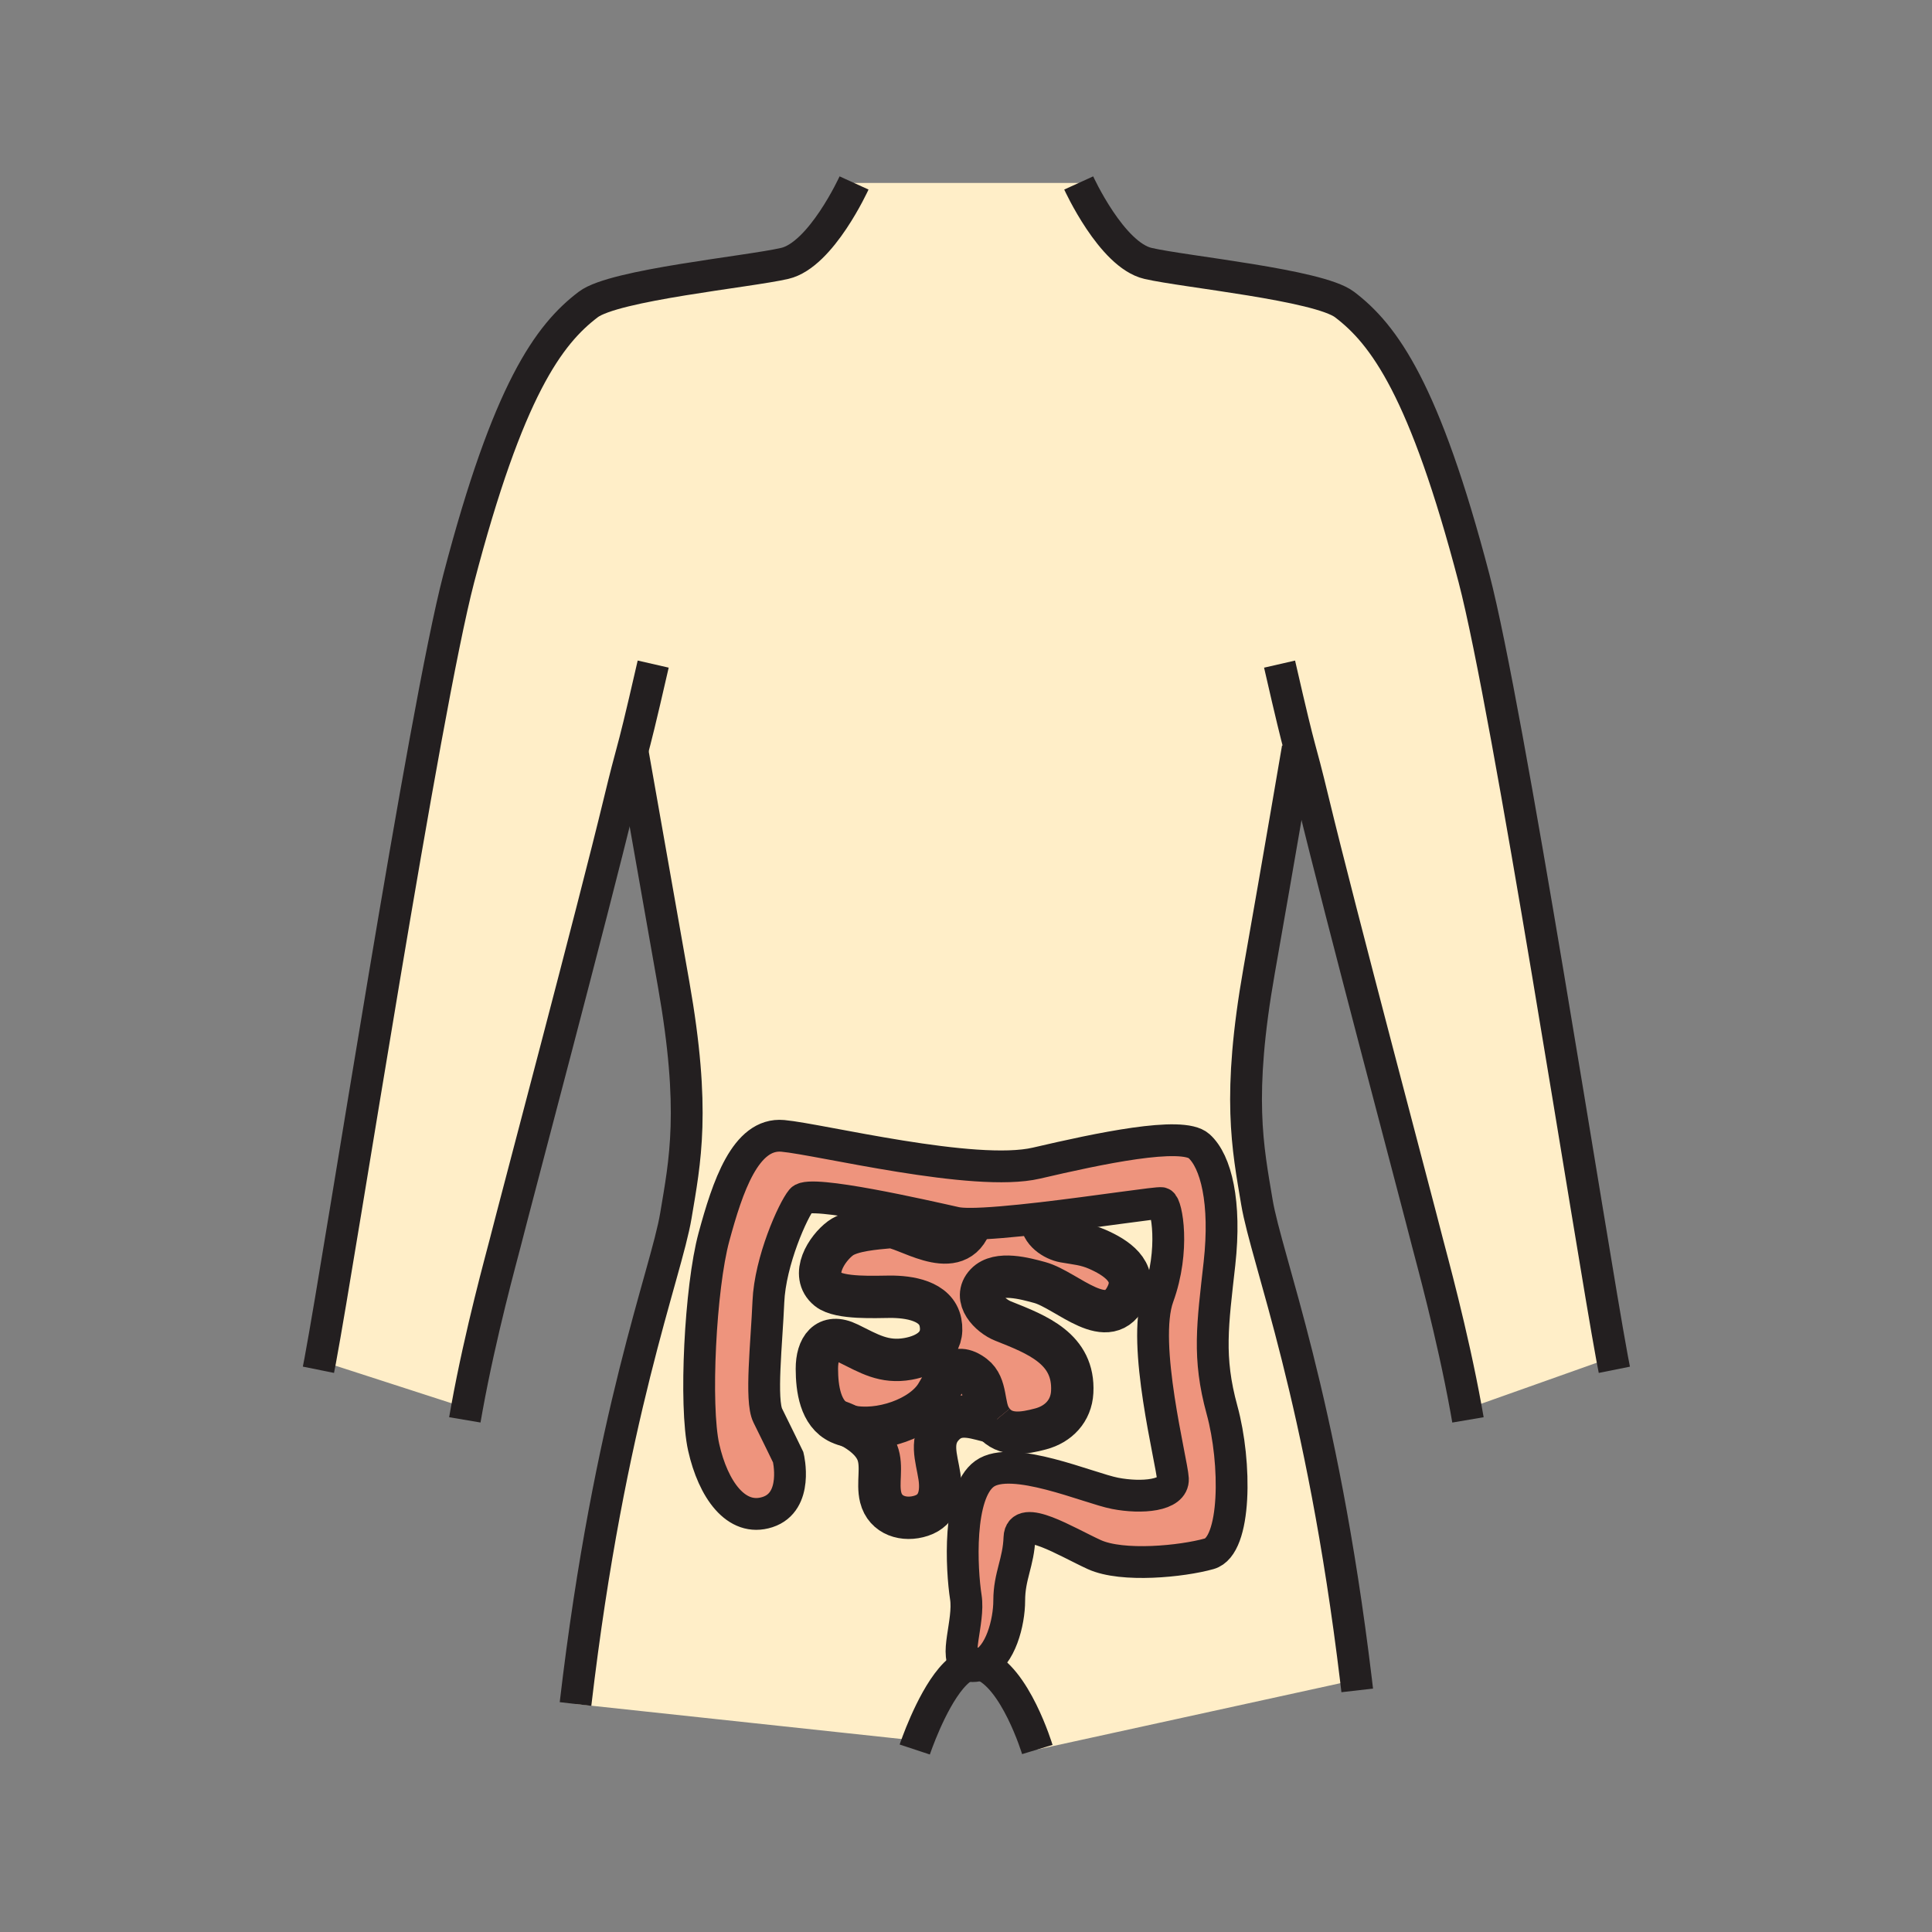 <svg enable-background="new 0 0 850.394 850.394" height="850.394" viewBox="0 0 850.394 850.394" width="850.394" xmlns="http://www.w3.org/2000/svg"><rect x="0" y="0" width="850.394" height="850.394" fill="#808080" stroke="none"/><path d="m436.06 624.34c.381.601.771 1.141 1.181 1.641-6.82-1.301-14.98-5.301-21.42.88-6.97 6.689-3.56 14.75-2.31 23.04 1.12 7.449-.26 14.689-7.94 17.25-7.57 2.51-15.92-.03-17.92-8.051-1.6-6.399.93-13.52-1.5-19.77-1.93-4.95-6.97-8.93-12.2-11.58 12.99 2.94 31.96-3.36 38.34-14.06 4.1-6.881 7.66-14.82 16.38-8.181 5.819 4.441 3.919 13.301 7.389 18.831z" fill="#ee947d"/><path d="m458.46 536.69c-.37 5.079 5.53 8.989 9.97 9.77 5.28.93 9.44 1.18 14.66 3.47 8 3.521 17.61 9.641 13.12 19.7-8.1 18.07-26.42-1.8-38.58-5.12-6.3-1.72-18.29-5.06-23.63.561-6.05 6.359 1.8 14.13 7.52 16.399 14.921 5.95 31.44 12.17 30.431 31.261-.44 8.289-6.03 14.13-13.891 16.22-7.449 1.979-15.56 3.39-20.81-2.96l-.01-.01c-.41-.5-.8-1.04-1.181-1.641-3.47-5.53-1.569-14.39-7.39-18.83-8.72-6.64-12.28 1.3-16.38 8.181-6.38 10.699-25.35 17-38.34 14.06-1.56-.34-3.03-.83-4.38-1.45-8.58-3.97-9.99-15.21-10.01-23.8-.02-9.11 4.26-15.88 13.95-11.12 8.95 4.4 15.57 8.62 26.16 6.75 8.68-1.55 16.21-6.38 14.29-16.1-1.88-9.561-13.92-11.28-22.2-11.25-6.03.02-22.17.92-27.33-3.25-7.93-6.41-.52-18.011 5.5-22.48 4.86-3.609 15.58-4.33 21.68-4.91 6.26-.609 28.27 15.91 35.26-.58l.01-.899c7.49.01 19.19-1.08 31.521-2.5z" fill="#ee947d"/><path d="m537.88 620.6c6.37 23.221 6.37 59.94-5.62 63.311s-38.21 6-50.58.37c-12.35-5.62-32.58-18.351-32.96-7.49-.37 10.87-4.5 16.86-4.5 27.729 0 9.551-3.85 24.601-12.34 28.101-.01-.01-.01-.01-.02-.01-2.04-.721-4.08-.54-6.061.31-6.25-2.87 1.021-19.02-.68-29.9-1.87-11.989-3.74-45.71 8.24-54.319 11.989-8.62 45.83 6.37 57.439 8.609 11.62 2.25 25.851 1.131 25.47-6.359-.369-7.5-13.979-59.57-6.489-80.17 7.5-20.601 3.75-40.46 1.5-41.21-1.34-.45-28.36 3.739-52.88 6.59-12.33 1.42-24.03 2.51-31.521 2.5-2.68 0-4.81-.15-6.25-.47-13.49-3-64.06-14.61-67.81-10.12-3.75 4.5-13.86 26.97-14.61 44.96-.75 17.979-3.62 43.33-.25 50.069 3.37 6.74 8.99 18.36 8.99 18.36s4.75 19.6-9.11 24.1c-13.86 4.49-23.98-10.119-28.1-28.47-4.12-18.359-1.5-70.43 4.49-92.54 6-22.1 13.87-46.08 30.35-44.58s84.29 18.36 111.63 11.99c27.35-6.37 64.06-14.229 71.56-7.49 7.49 6.75 11.98 24.73 8.99 51.7-2.998 26.969-5.248 41.199 1.122 64.429z" fill="#ee947d"/><path d="m278.15 331.17c-1.27 4.71-2.53 9.3-5.62 22.08-11.36 47.1-45.48 175.36-50.16 193.84-1.51 5.95-10.81 39.41-16.86 72.75l-64.58-20.89c9.17-49.08 45.75-286.05 60.99-344.32 21.74-83.14 39.65-107.44 57.02-120.61 11.42-8.67 70.4-14.36 86.46-18.08 16.09-3.72 30.52-35.41 30.52-35.41h98.89s14.431 31.7 30.521 35.42c16.06 3.72 75.04 9.41 86.47 18.08 17.37 13.17 35.271 37.47 57.021 120.6 15.12 57.8 51.21 291.38 60.75 343.08l-1.572.29-62 22-.73.06c-6.069-33.42-15.39-67.01-16.909-72.97-4.681-18.47-38.801-146.73-50.16-193.84-3.53-14.65-4.67-18.54-6.181-24.18l-.81.21s-7.99 46.95-16.979 97.9c-9.801 55.521-5 77.92-1 101.891 4.239 25.39 28.619 85.71 43.649 210.58l-2.88.349-137.41 30.07s-9.729-32.181-24.71-37.45c8.49-3.5 12.34-18.55 12.34-28.101 0-10.869 4.13-16.859 4.5-27.729.38-10.86 20.61 1.87 32.96 7.49 12.37 5.63 38.59 3 50.58-.37s11.99-40.09 5.62-63.311c-6.37-23.229-4.12-37.46-1.12-64.43 2.99-26.97-1.5-44.95-8.99-51.7-7.5-6.739-44.21 1.12-71.56 7.49-27.34 6.37-95.15-10.49-111.63-11.99s-24.35 22.48-30.35 44.58c-5.99 22.11-8.61 74.181-4.49 92.54 4.12 18.351 14.24 32.96 28.1 28.47 13.86-4.5 9.11-24.1 9.11-24.1s-5.62-11.62-8.99-18.36c-3.37-6.739-.5-32.09.25-50.069.75-17.99 10.86-40.46 14.61-44.96 3.75-4.49 54.32 7.12 67.81 10.12 1.44.319 3.57.47 6.25.47l-.01.899c-6.99 16.49-29-.029-35.26.58-6.1.58-16.82 1.301-21.68 4.91-6.02 4.47-13.43 16.07-5.5 22.48 5.16 4.17 21.3 3.27 27.33 3.25 8.28-.03 20.32 1.689 22.2 11.25 1.92 9.72-5.61 14.55-14.29 16.1-10.59 1.87-17.21-2.35-26.16-6.75-9.69-4.76-13.97 2.01-13.95 11.12.02 8.59 1.43 19.83 10.01 23.8 1.35.62 2.82 1.11 4.38 1.45 5.23 2.65 10.27 6.63 12.2 11.58 2.43 6.25-.1 13.37 1.5 19.77 2 8.021 10.35 10.561 17.92 8.051 7.68-2.561 9.06-9.801 7.94-17.25-1.25-8.29-4.66-16.351 2.31-23.04 6.44-6.181 14.6-2.181 21.42-.88l.01.01c5.25 6.35 13.36 4.939 20.81 2.96 7.86-2.09 13.45-7.931 13.891-16.22 1.01-19.091-15.51-25.311-30.431-31.261-5.72-2.27-13.569-10.04-7.52-16.399 5.34-5.62 17.33-2.28 23.63-.561 12.16 3.32 30.48 23.19 38.58 5.12 4.49-10.06-5.12-16.18-13.12-19.7-5.22-2.29-9.38-2.54-14.66-3.47-4.439-.78-10.34-4.69-9.97-9.77l-.06-.53c24.52-2.851 51.54-7.04 52.88-6.59 2.25.75 6 20.609-1.5 41.21-7.49 20.6 6.12 72.67 6.489 80.17.381 7.49-13.85 8.609-25.47 6.359-11.609-2.239-45.45-17.229-57.439-8.609-11.98 8.609-10.11 42.33-8.24 54.319 1.7 10.881-5.57 27.03.68 29.9-9.98 4.22-18.74 25.23-21.9 33.65l-1.9-.568-148.68-15.96c14.99-127.86 39.9-189.29 44.18-214.98 4-23.979 8.8-46.38-1-101.899-8.99-50.94-17.98-101.89-17.98-101.89z" fill="#ffeec8"/><g fill="none"><path d="m375.92 80.53s-14.43 31.69-30.52 35.41c-16.06 3.72-75.04 9.41-86.46 18.08-17.37 13.17-35.28 37.47-57.02 120.61-15.24 58.27-51.82 295.24-60.99 344.32-.29 1.5-.54 2.83-.77 3.97" stroke="#231f20" stroke-width="14"/><path d="m287.51 292.31c-5.98 26.14-7.68 32.61-9.36 38.86-1.27 4.71-2.53 9.3-5.62 22.08-11.36 47.1-45.48 175.36-50.16 193.84-1.51 5.95-10.81 39.41-16.86 72.75-.31 1.71-.62 3.42-.91 5.13" stroke="#231f20" stroke-width="14"/><path d="m278.52 331.27s8.99 50.95 17.98 101.89c9.8 55.52 5 77.92 1 101.899-4.28 25.69-29.19 87.12-44.18 214.98" stroke="#231f20" stroke-width="14"/><path d="m474.81 80.53s14.431 31.7 30.521 35.42c16.06 3.72 75.04 9.41 86.47 18.08 17.37 13.17 35.271 37.47 57.021 120.6 15.12 57.8 51.21 291.38 60.75 343.08.38 2.03.71 3.771 1 5.22" stroke="#231f20" stroke-width="14"/><path d="m563.22 292.32c5.32 23.25 7.25 30.93 8.8 36.75 1.511 5.64 2.65 9.53 6.181 24.18 11.359 47.11 45.479 175.37 50.16 193.84 1.52 5.96 10.84 39.55 16.909 72.97.301 1.641.591 3.28.87 4.921" stroke="#231f20" stroke-width="14"/><path d="m571.21 329.28s-7.99 46.95-16.979 97.9c-9.801 55.521-5 77.92-1 101.891 4.239 25.39 28.619 85.71 43.649 210.58.17 1.46.351 2.92.521 4.399" stroke="#231f20" stroke-width="14"/><path d="m426.88 538.66c-2.68 0-4.81-.15-6.25-.47-13.49-3-64.06-14.61-67.81-10.12-3.75 4.5-13.86 26.97-14.61 44.96-.75 17.979-3.62 43.33-.25 50.069 3.37 6.74 8.99 18.36 8.99 18.36s4.75 19.6-9.11 24.1c-13.86 4.49-23.98-10.119-28.1-28.47-4.12-18.359-1.5-70.43 4.49-92.54 6-22.1 13.87-46.08 30.35-44.58s84.29 18.36 111.63 11.99c27.35-6.37 64.06-14.229 71.56-7.49 7.49 6.75 11.98 24.73 8.99 51.7-3 26.97-5.25 41.2 1.12 64.43 6.37 23.221 6.37 59.94-5.62 63.311s-38.21 6-50.58.37c-12.35-5.62-32.58-18.351-32.96-7.49-.37 10.87-4.5 16.86-4.5 27.729 0 9.551-3.85 24.601-12.34 28.101-1.16.479-2.42.74-3.76.74-.93 0-1.69-.15-2.32-.44-6.25-2.87 1.021-19.02-.68-29.9-1.87-11.989-3.74-45.71 8.24-54.319 11.989-8.62 45.83 6.37 57.439 8.609 11.62 2.25 25.851 1.131 25.47-6.359-.369-7.5-13.979-59.57-6.489-80.17 7.5-20.601 3.75-40.46 1.5-41.21-1.34-.45-28.36 3.739-52.88 6.59-12.33 1.419-24.03 2.509-31.52 2.499z" stroke="#231f20" stroke-width="14"/><path d="m437.24 625.98c-.41-.5-.8-1.04-1.181-1.641-3.47-5.53-1.569-14.39-7.39-18.83-8.72-6.64-12.28 1.3-16.38 8.181-6.38 10.699-25.35 17-38.34 14.06-1.56-.34-3.03-.83-4.38-1.45-8.58-3.97-9.99-15.21-10.01-23.8-.02-9.11 4.26-15.88 13.95-11.12 8.95 4.4 15.57 8.62 26.16 6.75 8.68-1.55 16.21-6.38 14.29-16.1-1.88-9.561-13.92-11.28-22.2-11.25-6.03.02-22.17.92-27.33-3.25-7.93-6.41-.52-18.011 5.5-22.48 4.86-3.609 15.58-4.33 21.68-4.91 6.26-.609 28.27 15.91 35.26-.58" stroke="#231f20" stroke-width="18.648"/><path d="m458.46 536.69c-.37 5.079 5.53 8.989 9.97 9.77 5.28.93 9.44 1.18 14.66 3.47 8 3.521 17.61 9.641 13.12 19.7-8.1 18.07-26.42-1.8-38.58-5.12-6.3-1.72-18.29-5.06-23.63.561-6.05 6.359 1.8 14.13 7.52 16.399 14.921 5.95 31.44 12.17 30.431 31.261-.44 8.289-6.03 14.13-13.891 16.22-7.449 1.979-15.56 3.39-20.81-2.96" stroke="#231f20" stroke-width="18.648"/><path d="m368.55 625.47c1.74.59 3.58 1.351 5.4 2.28 5.23 2.65 10.27 6.63 12.2 11.58 2.43 6.25-.1 13.37 1.5 19.77 2 8.021 10.35 10.561 17.92 8.051 7.68-2.561 9.06-9.801 7.94-17.25-1.25-8.29-4.66-16.351 2.31-23.04 6.44-6.181 14.6-2.181 21.42-.88l.01.01c.46.09.91.17 1.36.229" stroke="#231f20" stroke-width="18.648"/><path d="m402.64 770.07s.44-1.33 1.26-3.5c3.16-8.42 11.92-29.431 21.9-33.65 1.98-.85 4.021-1.03 6.061-.31.01 0 .01 0 .02.01 14.98 5.27 24.71 37.45 24.71 37.45" stroke="#231f20" stroke-width="14"/><path d="m0 0h850.394v850.394h-850.394z"/></g></svg>